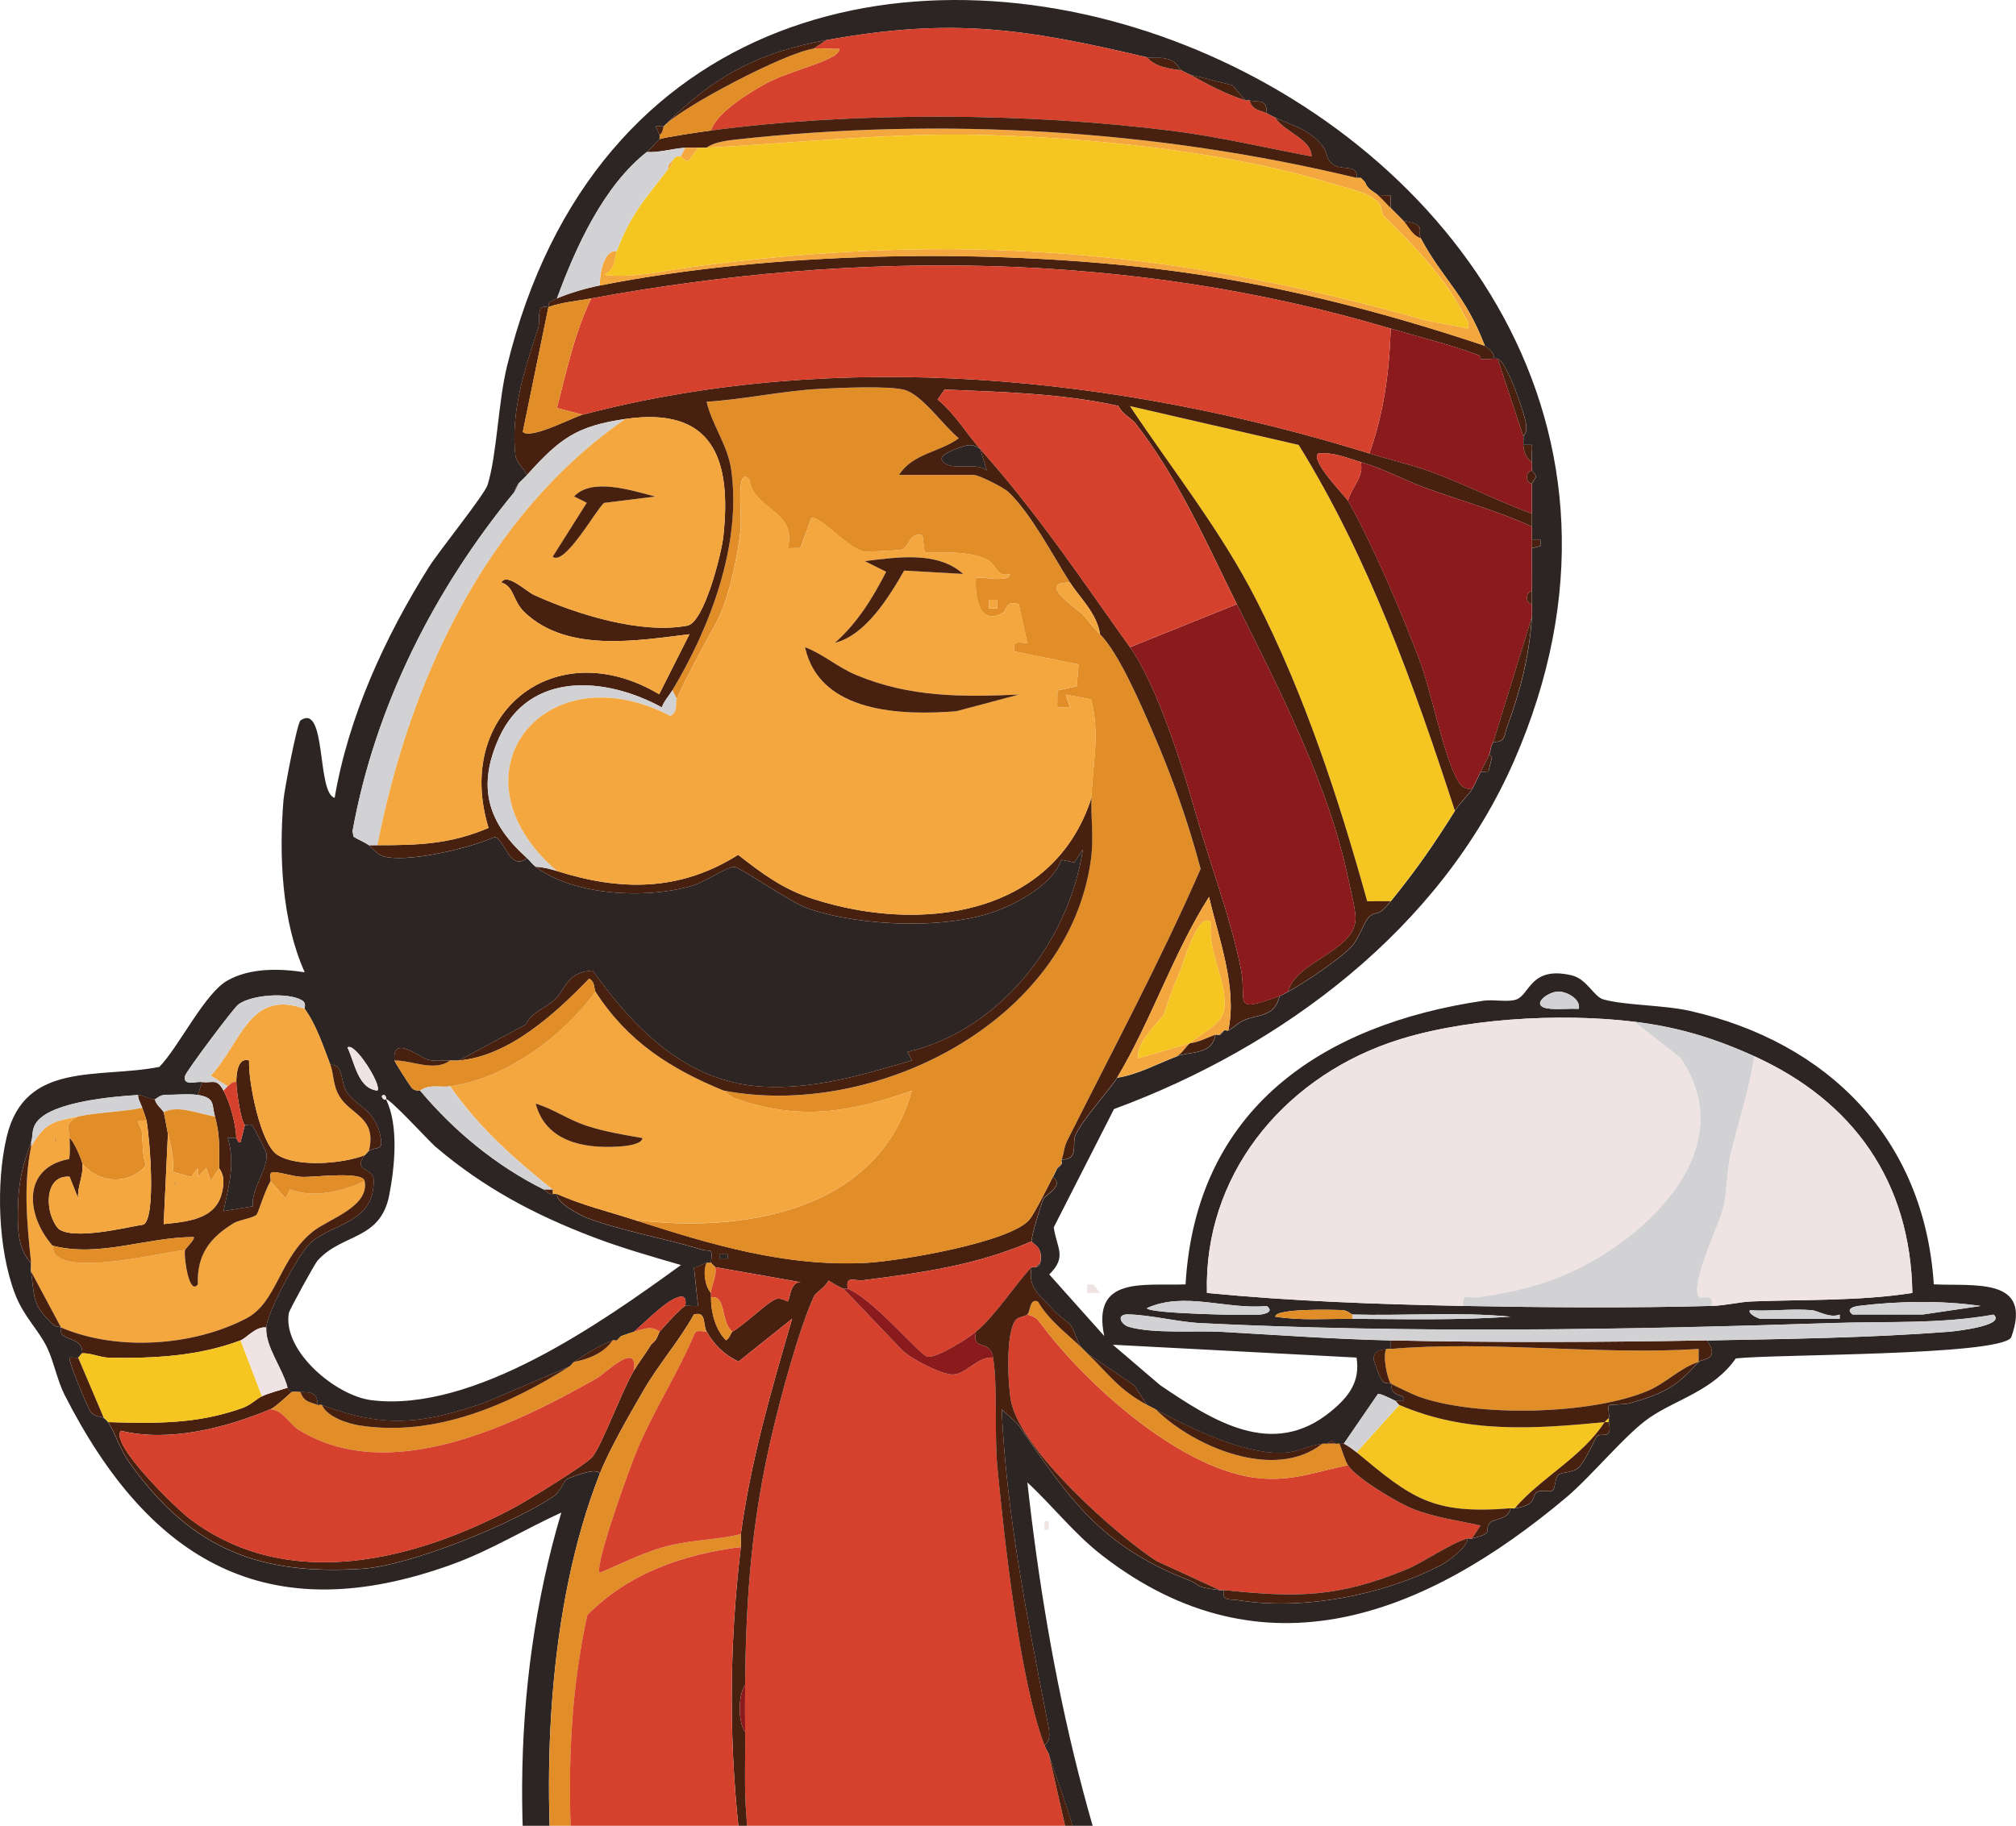<svg width="170" height="154" viewBox="0 0 170 154" fill="none" xmlns="http://www.w3.org/2000/svg">
<path d="M93.939 93.546L88.86 103.52C89.094 105.268 90.013 105.996 88.478 107.496L93.116 112.691C92.047 107.605 96.428 108.468 99.972 108.337C100.841 93.518 111.487 86.415 125.074 84.412C125.963 84.282 127.135 84.557 127.855 84.309C129.008 83.914 129.048 81.453 132.525 82.267C133.816 82.567 134.39 84.063 135.194 84.294C136.979 84.81 140.275 84.761 142.518 85.27C154.152 87.915 162.274 96.049 163.069 108.331C166.492 108.506 171.46 107.683 169.587 112.824C168.486 114.368 149.451 114.214 146.373 114.582C144.456 117.311 141.409 117.999 139.085 119.589C137.111 120.939 134.206 124.513 132.064 126.316C120.25 136.246 106.546 141.732 92.947 131.206C90.581 129.374 88.803 127.054 86.633 125.039C88.448 141.486 92.055 157.908 99.251 172.826L99.097 173.728C98.351 174.767 93.414 173.493 92.038 173.703C91.715 174.031 93.358 179.812 93.832 180.432C94.475 181.276 96.979 182.628 97.98 183.518C100.486 185.752 106.525 192.113 102.256 195.068C99.333 197.092 89.033 197.794 86.091 195.857C82.557 193.533 84.894 186.522 84.021 183.051C83.221 179.862 77.585 173.783 76.449 170.161L65.884 165.708C64.43 165.722 65.067 170.462 64.996 171.698C64.833 174.578 64.593 177.542 64.257 180.411C65.391 181.974 67.001 183.078 67.694 184.967C69.616 190.203 67.442 191.604 62.841 192.769C57.71 194.069 48.812 194.879 43.641 193.945C40.882 193.446 37.315 192.91 39.293 189.418C39.646 188.796 40.824 187.109 41.333 186.36C44.804 181.265 49.331 184.534 53.853 181.829L51.683 172.401L46.644 173.674C43.196 158.573 42.891 142.5 47.333 127.582C44.244 128.993 41.362 130.777 38.146 131.945C22.55 137.607 12.57 131.663 5.447 117.656C4.829 116.44 4.543 114.869 3.981 113.684C3.273 112.195 1.999 111.057 1.27 109.151C-0.169 105.394 -0.357 99.808 0.562 95.903C2.083 89.448 8.32 91.002 13.441 89.991C15.116 88.251 17.254 83.785 19.184 82.702C21.114 81.619 23.588 81.688 25.693 82.008C23.751 77.673 23.521 72.195 23.904 67.483C23.971 66.654 25.061 60.952 25.345 60.761C27.552 59.267 26.696 66.894 28.22 67.296C29.381 60.434 32.481 53.701 36.148 47.86C37.031 46.453 40.87 41.718 41.122 40.887C41.914 38.281 42.001 33.981 42.749 30.906C57.484 -29.626 152.164 8.081 127.682 64.16C121.492 78.337 108.087 88.341 93.941 93.546H93.939ZM69.682 3.382C63.745 4.461 60.028 6.558 55.981 10.645C55.922 10.704 55.488 10.573 55.289 10.67L55.62 11.373V11.737C55.548 11.762 54.855 12.576 54.538 12.826C50.881 15.704 48.546 20.86 46.965 25.174C45.804 25.666 46.485 25.634 46.245 25.899C46.199 25.95 45.669 25.714 45.531 26.158C45.393 26.602 45.539 27.212 45.368 27.734C44.211 31.23 43.062 34.74 43.459 38.39C43.524 38.979 44.177 39.534 44.445 40.064C44.198 40.338 43.893 40.592 43.724 40.79C43.417 41.15 43.398 41.474 43.363 41.516C36.626 49.711 31.622 59.585 29.726 70.113L29.816 70.578C30.24 70.845 30.697 71 31.104 71.295C31.449 71.545 31.781 72.035 32.192 72.185C34.07 72.874 39.725 71.539 41.696 70.599C42.561 70.746 42.966 73.552 44.445 72.382C44.695 72.607 44.902 72.906 45.165 73.108C48.346 75.546 54.538 75.878 58.451 74.688C59.504 74.368 61.306 73.104 61.935 73.125C62.404 73.14 66.669 76.135 68.158 76.64C72.625 78.163 80.191 78.487 84.543 76.636C86.343 75.87 88.866 74.397 89.497 72.523L90.593 72.748L91.314 71.657C90.092 79.475 84.355 86.877 76.53 88.726L76.894 89.446C72.734 90.662 68.494 91.951 64.079 91.642C57.814 91.2 53.416 86.699 49.983 81.871C47.772 81.97 47.738 83.434 46.752 84.334C45.938 85.079 44.856 85.355 44.328 86.425L38.675 89.452C38.441 89.471 38.19 89.456 37.954 89.452C37.325 89.437 36.676 89.538 36.056 89.379C35.492 89.231 33.013 87.201 33.268 89.452C33.282 89.587 34.481 91.446 34.703 91.741C34.945 92.063 35.406 91.964 35.431 91.995C38.276 95.386 41.807 98.316 45.888 100.348C46.059 100.434 46.245 100.788 46.608 100.712H46.969C46.867 101.476 49.018 102.551 49.478 102.725C52.374 103.825 56.081 104.461 59.107 105.39C59.951 105.649 60.101 105.115 59.951 106.524C59.832 106.535 59.709 106.511 59.589 106.524C59.335 106.551 58.888 106.932 58.514 106.907L58.861 110.153C58.539 110.245 58.032 110.068 57.787 110.157C57.952 109.137 57.378 109.271 56.716 109.622C55.782 110.117 54.314 111.579 53.46 112.336C53.124 112.426 52.737 112.588 52.378 112.7C52.197 112.757 52.084 113.039 52.017 113.064C51.911 113.104 51.758 113.022 51.656 113.064C50.292 113.628 49.768 113.979 48.41 114.879C48.281 114.965 48.185 115.157 48.049 115.243L40.834 118.325C35.534 120.138 32.405 120.485 27.137 118.51C27.03 118.47 26.88 118.552 26.775 118.51C26.779 117.45 26.207 117.435 25.332 117.42C25.119 117.416 24.739 117.37 24.612 117.42C24.459 117.353 24.292 117.216 24.25 117.056C23.806 115.357 22.36 113.598 22.448 111.972C22.515 110.723 25.203 105.702 26.178 104.835C28.062 103.158 31.664 103.154 31.505 99.442C31.466 98.518 29.711 98.802 30.743 97.445C30.852 97.403 30.966 97.163 31.104 97.082C31.821 96.661 32.414 97.18 32.029 95.622C31.526 93.575 30.108 93.32 29.292 92.191C28.661 91.318 29.022 89.738 27.859 89.818C27.266 88.266 26.667 86.427 25.695 85.098C25.633 85.012 25.894 84.627 25.447 84.368C24.275 83.691 21.239 83.893 20.099 84.726C19.696 85.02 15.724 90.34 15.607 90.735C15.398 91.644 16.473 91.2 17.044 91.274L16.682 92.363C15.92 92.239 14.788 92.359 13.951 92.351C13.495 92.347 13.124 92.725 13.076 92.727C12.633 92.736 11.996 92.34 11.633 92.363C9.519 92.496 4.568 92.917 3.171 94.553C2.598 95.224 2.818 95.824 2.619 96.358C1.974 98.091 1.577 99.522 1.523 101.604C1.479 103.262 1.387 105.247 2.619 106.526C2.644 106.762 2.588 107.02 2.619 107.252C2.939 109.599 2.715 110.024 4.461 111.724C4.68 111.938 5.065 111.901 5.142 111.972C5.188 112.012 5.077 112.443 5.24 112.584C5.823 113.091 6.957 112.954 6.944 114.151C6.848 114.155 6.704 114.46 6.583 114.515C6.435 114.58 6.084 114.456 5.862 114.515C5.706 114.704 7.418 118.787 7.642 119.088C7.997 119.561 8.596 119.473 8.746 119.597C8.897 119.721 8.995 119.784 9.108 119.961C9.956 121.276 9.857 121.94 11.163 123.724C16.2 130.603 21.836 132.91 30.576 132.325C34.606 132.056 43.117 128.581 46.575 126.288C47.312 125.8 47.498 124.976 47.788 124.784C47.907 124.707 50.378 123.663 50.57 124.32C46.12 135.641 45.579 150.455 46.965 162.452C47.051 163.188 47.228 163.897 47.327 164.631C47.598 166.673 47.784 168.76 48.049 170.807C49.279 171.366 50.261 169.831 50.572 169.715C54.318 168.32 58.234 167.048 61.388 164.267C61.866 163.819 62.524 163.716 63.071 163.404C63.25 163.303 63.165 162.828 63.19 162.813C63.257 162.775 64.428 162.769 64.633 162.813C66.349 163.181 70.679 165.956 72.734 166.82C75.43 167.954 77.698 168.644 80.496 169.351C80.849 169.904 81.463 169.986 82.022 170.173C83.691 170.735 85.466 171.28 87.164 171.547C87.82 171.65 88.632 171.063 88.43 172.254C84.938 171.852 81.718 170.91 78.334 170.079L85.391 182.033C86.46 183.55 91.593 182.679 91.982 181.084L89.511 172.256C91.951 172.422 94.319 172.803 96.722 172.256C96.614 169.496 95.041 167.073 94.012 164.637C93.782 164.096 93.945 163.192 93.678 162.794C93.335 162.281 92.341 162.622 92.078 162.391C91.859 162.197 92.418 161.072 91.314 161.364C91.328 161.124 91.309 160.878 91.314 160.638C91.407 155.439 89.916 152.616 88.43 147.927C88.407 147.855 88.187 147.517 88.068 147.201C88.684 146.85 88.459 145.859 88.348 145.291C86.642 136.549 84.867 127.813 84.468 118.874C84.796 119.24 85.681 119.919 85.898 120.235C90.225 126.52 92.863 130.407 100.247 133.291C101.379 133.733 100.511 133.848 102.854 134.126C102.973 134.141 103.096 134.113 103.215 134.126C103.002 135.102 103.7 134.86 104.345 134.967C109.802 135.872 116.589 134.57 121.501 132.027C122.042 131.747 123.737 130.537 123.766 129.77C123.879 129.74 124.013 129.797 124.128 129.77C126.16 129.294 125.032 129.092 125.669 128.419C125.961 128.11 127.227 128.182 127.373 127.229C127.492 127.218 127.617 127.245 127.734 127.229C129.727 126.943 129.094 126.162 129.622 125.851C129.984 125.638 130.641 125.906 130.919 125.725C131.174 125.558 131.09 124.679 131.422 124.404C131.754 124.128 132.527 124.265 133.045 123.855C133.634 123.39 134.547 121.253 134.686 121.133C135.05 120.819 136 121.522 135.668 119.965V119.601C135.758 119.406 135.52 118.691 135.691 118.548C135.825 118.434 136.975 118.508 137.491 118.356C140.444 117.477 141.298 117.004 143.24 114.881C143.518 114.576 145.08 114.799 143.961 113.066C150.61 112.946 157.717 112.845 164.329 112.336C164.686 112.309 169.209 111.844 168.117 110.889C163.641 111.696 159.101 111.448 154.584 111.598C136.946 112.18 118.882 112.475 101.242 111.608C99.379 111.518 96.952 110.901 95.116 110.872C94.074 110.855 94.559 111.732 95.171 111.913C97.213 112.521 100.828 112.218 103.038 112.342C107.722 112.605 112.6 112.961 117.282 113.066V113.792C117.163 113.802 117.036 113.771 116.921 113.792C116.342 113.901 115.841 113.893 115.837 114.681C116.015 115.245 116.24 115.964 116.551 116.448C116.768 116.787 117.255 116.665 117.282 116.696C117.351 116.779 117.282 117.189 117.497 117.403C117.909 117.809 118.485 117.656 118.36 118.146L117.641 118.15C117.364 118.009 116.319 117.49 116.196 117.586L113.316 121.783C113.216 121.749 113.078 121.806 112.955 121.783C112.842 121.76 112.713 121.795 112.594 121.783L112.308 121.518L111.871 121.783C111.752 121.789 111.627 121.768 111.51 121.783C110.324 121.943 109.643 122.357 108.785 122.489C105.487 122.994 100.287 120.453 97.449 118.878C97.23 118.756 96.973 118.649 96.729 118.514L95.659 116.867L91.681 114.155C91.558 114.038 91.443 113.911 91.32 113.792C90.785 113.297 90.662 112.21 90.259 111.768C89.812 111.278 89.396 111.122 88.663 110.315C87.717 109.273 86.636 108.63 86.995 106.892C87.051 106.831 87.293 106.953 87.356 106.892C87.454 106.795 87.655 106.825 87.717 106.528C88.006 105.134 87.089 104.959 86.997 104.713C86.905 104.467 87.786 101.596 87.972 101.169C88.158 100.742 89.783 100.068 88.799 99.267C88.92 99.034 89.037 98.781 89.16 98.541C89.179 98.503 89.403 98.413 89.522 98.177C89.57 98.081 89.474 97.91 89.522 97.814C91.025 97.843 90.368 96.478 90.706 95.727C91.291 94.433 93.675 91.8 94.208 90.912C95.975 90.628 97.6 89.728 99.255 89.097C100.408 88.657 102.215 89.008 102.501 87.281C102.607 87.243 102.756 87.321 102.862 87.281C103.063 87.208 103.167 86.941 103.223 86.917C103.328 86.875 103.482 86.962 103.585 86.917C103.975 86.751 104.343 86.335 104.769 86.122C105.993 85.512 107.479 85.882 107.912 84.01C108.156 83.92 108.398 83.769 108.632 83.647C109.827 83.03 113.149 80.788 114.012 79.805C114.592 79.143 115.064 77.696 115.449 77.349C116.127 76.737 116.094 77.49 117.284 76.019C119.425 73.379 120.899 71.259 122.693 68.392C123.115 67.719 123.942 66.928 124.136 66.577C124.33 66.225 124.633 65.571 124.857 65.123L125.517 65.075L125.821 63.838L125.577 63.672C125.713 63.363 125.698 62.898 125.938 62.582C126.97 62.635 126.832 62.031 127.074 61.366C128.236 58.199 128.95 55.392 129.182 52.052C129.207 51.692 129.169 51.324 129.182 50.962C129.196 50.491 129.175 50.191 129.182 49.873C129.202 48.666 129.169 47.45 129.182 46.242L129.904 46.057L129.9 45.519H129.182C129.182 45.153 129.184 44.791 129.182 44.427C129.179 44.063 129.182 43.701 129.182 43.337C129.177 42.492 129.184 41.642 129.182 40.794L129.52 40.247C129.516 39.947 129.186 39.766 129.182 39.705C129.171 39.467 129.217 39.202 129.182 38.979C129.113 38.529 129.24 37.992 129.182 37.523H128.461C128.442 37.286 128.484 37.037 128.461 36.8C128.457 36.745 128.824 36.575 128.687 35.727C128.543 34.829 127.051 30.456 126.298 30.264C126.199 30.239 126.041 30.256 125.936 30.264C126.112 29.64 125.253 29.271 125.216 29.175C123.505 24.74 121.739 23.68 119.807 20.096C119.513 19.547 120.379 18.931 118.364 18.642C118.249 18.518 118.122 18.401 118.003 18.279C117.884 18.157 117.762 18.037 117.641 17.915C117.52 17.793 117.401 17.673 117.28 17.551L117.259 16.482L116.198 16.461C115.827 16.137 115.305 15.975 115.117 15.371L114.755 15.008H114.394C114.559 13.739 113.03 14.511 112.235 13.731C111.865 13.369 111.838 12.677 111.51 12.284C110.34 10.876 109.115 10.658 107.544 9.923C107.289 9.804 107.07 9.692 106.824 9.56C106.849 8.274 106.059 8.661 105.381 8.47C105.268 8.438 105.128 8.506 105.019 8.47L103.938 7.197L100.331 6.291C100.108 6.169 99.878 6.085 99.611 5.927C99.421 5.815 99.281 5.243 98.543 4.999C97.848 4.772 97.215 4.953 96.727 4.837C86.481 2.414 80.289 1.457 69.684 3.384L69.682 3.382ZM133.137 85.092C133.298 84.257 132.132 83.668 131.483 83.636C130.51 83.588 128.793 84.949 130.79 85.094C131.564 85.15 132.362 85.058 133.137 85.094V85.092ZM137.827 86.183C131.587 85.422 123.031 85.878 117.084 87.986C108.077 91.177 101.503 99.204 101.778 109.059C108.958 109.755 116.188 110.014 123.407 110.153C130.257 110.283 137.481 110.34 144.32 110.153C145.573 110.119 146.611 109.818 147.73 109.774C152.243 109.597 156.769 109.755 161.261 109.059C161.104 99.633 156.261 92.872 147.925 89.088C144.6 87.58 141.547 86.638 137.829 86.183H137.827ZM31.825 91.991C32.236 91.553 29.866 87.801 29.302 88.365C29.912 89.585 30.16 91.81 31.825 91.991ZM32.547 92.721C33.635 94.904 33.289 98.419 32.823 100.807C32.075 104.65 28.834 104.015 26.773 106.335C26.525 106.614 24.397 110.504 24.355 110.752C23.816 113.956 28.306 117.729 31.326 118.104C39.955 119.17 50.722 111.568 57.424 106.703C54.958 105.988 52.435 105.268 50.029 104.351C45.057 102.456 40.773 100.178 36.705 96.709C36.25 96.32 32.752 92.519 32.55 92.725C32.631 92.643 32.495 92.353 32.37 92.361C31.975 92.389 32.38 92.895 32.55 92.725L32.547 92.721ZM106.817 110.155C103.487 110.498 99.899 108.899 96.72 110.333C96.731 110.817 105.502 110.979 106.285 110.878C106.811 110.811 107.402 110.603 106.817 110.153V110.155ZM167.029 110.155C163.704 109.677 160.087 109.74 156.748 110.148C156.213 110.214 155.643 110.437 156.217 110.874H162.161L167.031 110.153L167.029 110.155ZM114.031 110.878C113.983 110.878 113.623 110.514 113.158 110.5C112.45 110.476 107.521 110.342 107.538 111.059C109.664 111.402 111.882 111.227 114.031 111.24C118.466 111.267 122.952 111.368 127.375 111.059C122.952 110.641 118.468 110.996 114.031 110.878ZM152.79 110.514C151.113 110.361 149.261 110.626 147.563 110.514C147.356 110.794 148.292 111.24 148.465 111.24H155.136V110.88C154.281 111.215 153.344 110.565 152.792 110.514H152.79ZM114.392 114.509L93.84 113.426L97.835 116.84C102.282 119.85 107.3 123.1 112.228 119.052C113.703 117.841 114.724 116.56 114.39 114.509H114.392ZM55.688 181.991C57.144 182.58 61.916 182.851 62.659 181.337L63.551 164.263L53.255 170.434L55.688 181.991Z" fill="#2C2523"/>
<path d="M92.759 109.059L91.68 109.061V108.337L92.212 108.339L92.759 109.059Z" fill="#EFE3E3"/>
<path d="M88.427 128.312H88.074V129.035H88.427V128.312Z" fill="#EFE3E3"/>
<path d="M71.125 108.699L75.985 113.792C76.747 114.599 79.326 115.927 80.318 115.935C81.46 115.946 82.477 114.362 83.745 114.509C84.148 116.972 83.837 120.96 84.108 123.768C84.704 129.948 85.979 141.642 88.072 147.195C88.191 147.51 88.41 147.851 88.433 147.921L91.317 160.632C91.313 160.874 91.332 161.118 91.317 161.358C91.248 162.502 91.708 165.596 90.35 166.034C82.682 165.274 75.636 161.56 68.596 158.64C67.535 158.2 63.484 157.159 63.25 156.398C63.091 155.884 63.003 153.892 62.932 153.085C62.745 150.933 62.866 148.312 62.832 146.105C62.813 144.778 62.82 143.438 62.832 142.111C62.903 134.641 63.386 128.301 65.1 120.971C65.837 117.822 67.339 112.191 68.632 109.351C68.784 109.017 69.653 108.527 69.853 108.007C70.275 108.238 70.67 108.533 71.125 108.701V108.699Z" fill="#D5412C"/>
<path d="M86.628 110.878C87.278 111.036 87.437 111.206 87.817 111.711C91.628 116.804 99.689 124.105 106.263 124.692C109.047 124.94 111.039 124.113 113.67 123.587C114.374 124.694 117.876 126.772 119.19 127.29C121.001 128.003 122.964 128.249 124.845 128.676L124.127 129.761C124.012 129.789 123.878 129.732 123.766 129.761C122.383 130.127 120.055 131.772 118.605 132.372C112.835 134.757 109.354 134.765 103.214 134.12C103.095 134.107 102.972 134.134 102.853 134.12L97.54 131.677C94.186 129.519 86.108 122.361 85.267 118.24C84.985 116.86 84.778 112.363 85.653 111.333C85.891 111.053 86.453 111.04 86.626 110.878H86.628Z" fill="#D5412C"/>
<path d="M6.586 94.172C5.333 94.839 5.857 95.266 5.865 95.988C5.872 96.576 5.932 97.18 5.826 97.763C1.835 98.497 2.184 102.504 4.424 105.066C4.535 105.192 4.335 105.697 5.018 106.091C7.035 107.258 13.164 105.76 15.601 105.428C15.476 105.966 15.935 109.343 16.681 108.333C16.589 105.853 17.679 104.41 19.682 103.186C20.212 102.862 21.394 102.744 21.647 102.439C21.77 102.292 22.317 100.468 22.81 99.618L24.072 101.076L24.452 100.325C26.379 101.086 28.938 100.504 30.742 99.62C31.17 101.77 27.764 102.803 26.446 103.827C23.545 106.086 23.385 109.826 20.782 111.196C16.282 113.564 9.808 113.981 5.143 111.968L2.618 107.248C2.587 107.014 2.643 106.757 2.618 106.522C2.276 103.221 1.952 100.035 2.618 96.718C3.779 94.73 4.401 94.606 6.584 94.174L6.586 94.172ZM4.604 95.988V96.352C4.838 96.229 4.838 96.11 4.604 95.988Z" fill="#F3A73E"/>
<path d="M88.792 99.256C89.776 100.06 88.162 100.712 87.965 101.158C87.769 101.604 86.9 104.467 86.99 104.702C82.375 106.718 77.695 107.361 72.749 107.988C72.075 108.074 71.285 107.527 71.486 108.697C71.386 108.655 71.233 108.737 71.125 108.697C70.672 108.529 70.275 108.234 69.853 108.003C69.652 108.522 68.782 109.015 68.631 109.347C67.341 112.187 65.837 117.818 65.1 120.967C63.385 128.295 62.903 134.637 62.832 142.107C62.216 143.028 62.233 145.251 62.832 146.101C62.865 148.308 62.744 150.929 62.932 153.08C63.003 153.888 63.091 155.88 63.25 156.393C63.483 157.155 67.535 158.196 68.596 158.636C75.633 161.555 82.68 165.27 90.35 166.03C91.707 165.592 91.248 162.498 91.317 161.353C92.422 161.061 91.862 162.186 92.081 162.38C92.347 162.613 93.341 162.273 93.681 162.784C93.946 163.181 93.785 164.086 94.015 164.627C95.045 167.064 96.615 169.488 96.726 172.245C94.32 172.794 91.954 172.414 89.515 172.245C89.396 172.237 89.272 172.256 89.153 172.245L88.974 171.515L88.794 172.245C88.675 172.233 88.552 172.258 88.433 172.245C88.638 171.055 87.825 171.642 87.167 171.539C85.47 171.269 83.695 170.725 82.026 170.165C81.468 169.978 80.854 169.896 80.499 169.343C85.532 170.613 90.791 171.663 96.001 171.52L92.933 164.261C91.762 163.974 92.451 167.287 89.389 167.14C84.805 166.921 68.999 160.685 64.724 158.192C64.371 157.986 64.204 157.792 64.269 157.361C62.502 158.625 64.216 161.152 64.636 162.805C64.432 162.761 63.26 162.767 63.193 162.805C63.168 162.82 63.254 163.293 63.074 163.396C62.525 163.707 61.869 163.808 61.391 164.258C61.89 163.819 62.168 162.769 63.193 162.805C63.291 161.28 63.022 159.776 62.817 158.276C62.746 157.757 63.158 157.205 62.297 157.361C58.327 160.563 54.075 163.476 49.494 165.71C49.416 165.617 47.639 165.176 47.33 164.62C47.232 163.886 47.054 163.177 46.969 162.441C48.17 162.38 47.706 164.239 49.028 164.568C49.642 164.721 50.227 164.399 50.573 163.892C50.694 163.888 50.83 163.916 50.935 163.892C51.465 163.77 51.688 163.348 52.016 163.167C55.698 161.116 59.002 158.352 62.492 156.011C61.435 147.531 61.458 138.951 62.473 130.481C62.514 130.129 62.425 129.74 62.473 129.391C63.308 123.2 65.06 117.199 66.796 111.234L62.268 114.85C61.038 114.227 60.29 113.51 59.589 112.323C59.25 111.753 59.61 110.567 58.513 110.874C57.266 113.116 55.533 115.075 54.251 117.298C53.069 119.343 51.394 122.229 50.575 124.309C50.383 123.653 47.911 124.698 47.794 124.774C47.503 124.965 47.318 125.788 46.58 126.278C43.122 128.569 34.612 132.043 30.581 132.315C21.842 132.902 16.205 130.592 11.168 123.714C9.863 121.932 9.961 121.265 9.113 119.951C13.119 120.066 16.573 120.129 20.388 118.779C21.18 118.499 21.577 118.02 22.092 117.771C22.688 117.485 23.6 117.271 24.256 117.046C24.298 117.205 24.465 117.342 24.617 117.41C24.511 117.452 23.299 118.659 22.815 118.863C19.027 120.445 14.24 121.675 10.199 120.68C9.214 121.795 14.929 127.296 15.99 128.099C24.289 134.389 35.044 131.619 43.446 127.113C44.525 126.534 49.4 123.548 49.959 122.877C50.745 121.934 52.463 117.264 53.464 115.594C53.873 114.908 54.439 114.185 54.907 113.415C55.032 113.301 55.166 113.19 55.268 113.051C55.464 112.786 55.552 112.416 55.629 112.325C55.984 111.9 57.463 110.264 57.793 110.146C58.035 110.06 58.544 110.235 58.866 110.142L58.52 106.896C58.895 106.922 59.342 106.543 59.595 106.513C59.267 107.201 59.434 108.461 59.956 109.057C59.954 109.176 59.956 109.298 59.956 109.42C59.96 110.714 60.318 112.128 61.22 113.045C61.499 112.938 61.631 112.401 61.758 112.325C62.932 111.629 64.586 109.936 65.386 109.595C65.858 109.395 66.382 109.799 66.424 109.77C66.629 109.616 66.599 108.106 67.524 108.152L60.315 106.879L59.954 106.516C60.105 105.108 59.954 105.641 59.111 105.382C56.084 104.454 52.38 103.817 49.481 102.717C49.022 102.542 46.871 101.467 46.973 100.704C49.072 101.646 51.285 102.182 53.464 102.883C59.835 104.932 66.2 106.884 73.111 106.511C75.803 106.366 85.175 104.797 86.806 102.874C87.218 102.391 88.381 100.047 88.796 99.25L88.792 99.256ZM61.389 105.798H60.67V106.154H61.389V105.798Z" fill="#47200F"/>
<path d="M19.927 91.267C19.931 90.613 20.032 89.145 21.007 89.452C20.928 91.217 21.963 96.499 23.388 97.405C25.083 98.487 28.92 98.156 30.745 97.441C29.713 98.798 31.468 98.512 31.507 99.437C31.668 103.15 28.064 103.154 26.18 104.831C25.204 105.699 22.519 110.72 22.45 111.968C21.558 111.863 20.792 112.866 20.286 113.057C16.757 114.391 13.011 114.585 9.275 114.526C8.458 114.513 7.687 114.12 6.946 114.147C6.959 112.95 5.825 113.087 5.242 112.58C5.079 112.439 5.19 112.008 5.144 111.968C5.064 111.896 4.682 111.934 4.463 111.72C2.717 110.02 2.939 109.593 2.621 107.248L5.146 111.968C9.811 113.981 16.285 113.564 20.786 111.196C23.388 109.826 23.548 106.086 26.449 103.827C27.767 102.801 31.173 101.768 30.745 99.62C30.574 98.762 26.533 99.309 25.503 99.271C24.651 99.24 23.874 98.905 23.028 98.863C22.596 98.935 22.893 99.484 22.813 99.618C22.318 100.468 21.771 102.292 21.65 102.439C21.397 102.744 20.215 102.862 19.685 103.186C17.682 104.41 16.592 105.853 16.684 108.333C15.938 109.343 15.479 105.967 15.604 105.428C15.629 105.319 16.504 104.477 16.325 104.343C12.357 104.347 8.362 106.097 4.428 105.066C2.187 102.506 1.838 98.497 5.829 97.763C5.937 97.18 5.875 96.577 5.868 95.988C6.244 96.249 6.923 97.893 6.95 98.167C7.05 99.147 6.512 100.089 6.587 101.072L5.866 99.254C3.682 99.086 3.747 102.328 4.935 103.649C6.196 104.622 10.53 103.552 12.129 103.285C13.176 102.548 12.62 95.983 12.359 94.536C12.313 94.282 12.102 93.775 11.998 93.447C11.885 93.087 11.645 92.759 11.636 92.357C11.998 92.334 12.637 92.727 13.079 92.721C13.088 93.15 13.739 93.619 13.8 93.811C13.904 94.139 14.036 95.079 14.161 95.626L13.802 103.251C16.289 103.003 18.708 102.727 18.835 99.725C18.866 98.966 18.488 98.594 18.486 98.531C18.457 96.848 18.584 95.845 18.125 94.172C17.841 93.133 18.163 92.597 16.682 92.357L17.043 91.267C17.964 91.385 18.259 90.91 18.846 91.993C19.386 92.99 19.898 94.812 19.927 95.988C19.702 95.952 19.441 96.004 19.209 95.988C19.856 98.131 19.288 100.037 18.848 102.157L21.322 101.749C21.143 100.262 22.661 98.581 22.467 97.275C22.448 97.147 21.45 95.199 21.301 94.961C21.174 94.757 20.7 94.948 20.65 94.898C20.305 94.547 19.923 91.936 19.929 91.267H19.927Z" fill="#47200F"/>
<path d="M50.575 124.315C51.394 122.235 53.071 119.349 54.251 117.304C55.535 115.081 57.266 113.125 58.513 110.88C59.607 110.573 59.25 111.76 59.589 112.33C58.555 112.197 58.688 112.235 58.331 113.047C56.941 116.194 55.084 119.075 53.752 122.248C53.196 123.571 50.078 132.111 50.577 132.666C52.62 131.804 54.499 130.8 56.705 130.306C58.697 129.86 60.553 129.877 62.475 129.399C62.427 129.749 62.517 130.138 62.475 130.489C57.644 131.08 52.966 132.723 49.531 136.227C47.572 145.178 47.833 154.242 48.821 163.305C49.059 164.054 49.963 163.918 50.575 163.899C50.229 164.406 49.642 164.725 49.03 164.574C47.708 164.244 48.172 162.384 46.971 162.447C45.586 150.451 46.125 135.636 50.575 124.315Z" fill="#E18E29"/>
<path d="M117.276 113.783C125.562 113.057 134.843 114.324 143.238 113.783V114.871C141.674 115.375 140.477 116.661 138.98 117.302C134.204 119.347 124.449 119.551 119.602 117.794C119.272 117.674 117.359 116.785 117.276 116.686C117.011 116.377 116.545 114.309 116.914 113.781C117.029 113.76 117.157 113.791 117.276 113.781V113.783Z" fill="#E18E29"/>
<path d="M135.303 119.957C133.399 122.916 129.993 124.599 127.731 127.22C127.614 127.237 127.489 127.21 127.37 127.22C120.764 127.761 119.029 126.358 114.391 122.5L117.995 118.505C123.64 120.935 129.295 120.529 135.301 119.959L135.303 119.957Z" fill="#F5C522"/>
<path d="M135.662 119.957H135.301C135.397 119.81 135.616 119.692 135.662 119.593V119.957Z" fill="#F5C522"/>
<path d="M25.695 85.094C26.666 86.423 27.265 88.261 27.859 89.814C28.157 90.596 28.051 91.53 28.633 92.485C29.605 94.073 31.803 94.244 31.104 97.077C30.966 97.159 30.851 97.399 30.743 97.441C28.917 98.156 25.081 98.489 23.385 97.405C21.963 96.497 20.927 91.217 21.005 89.452C20.029 89.143 19.929 90.613 19.925 91.267C19.574 91.234 19.432 91.436 19.204 91.631L17.766 90.727C20.309 88.036 21.021 83.385 25.695 85.094Z" fill="#F3A73E"/>
<path d="M20.288 113.057L22.09 117.778C21.574 118.026 21.177 118.505 20.386 118.785C16.57 120.136 13.114 120.073 9.111 119.957C8.998 119.782 8.9 119.717 8.749 119.593L6.586 114.509C6.707 114.456 6.849 114.149 6.947 114.145C7.691 114.118 8.459 114.511 9.276 114.524C13.01 114.582 16.758 114.389 20.288 113.055V113.057Z" fill="#F5C522"/>
<path d="M86.989 104.704C87.081 104.951 88 105.125 87.709 106.52L87.348 106.884C87.287 106.945 87.045 106.823 86.987 106.884C85.514 108.459 83.98 110.935 82.3 112.332C81.62 112.898 78.969 114.589 78.203 114.437C77.554 114.309 73.761 109.671 71.485 108.701C71.284 107.532 72.072 108.076 72.748 107.992C77.694 107.365 82.374 106.722 86.989 104.707V104.704Z" fill="#D5412C"/>
<path d="M55.621 112.33C55.544 112.422 55.456 112.792 55.26 113.055C55.136 113.167 54.986 113.276 54.898 113.419C54.43 114.189 53.867 114.913 53.455 115.598C53.793 113.049 51.085 115.819 50.321 116.253C43.343 120.216 32.866 125.331 25.212 120.622C24.333 120.081 23.926 118.981 22.809 118.867C23.293 118.665 24.504 117.458 24.611 117.414C24.738 117.363 25.118 117.41 25.331 117.414C25.622 118.278 26.135 118.245 26.774 118.503C26.877 118.545 27.029 118.463 27.136 118.503C27.564 119.505 29.308 120.079 30.287 120.232C36.658 121.232 42.903 118.508 48.046 115.237C48.18 115.15 48.278 114.959 48.408 114.873C49.613 114.648 50.941 114.124 51.653 113.057C51.755 113.015 51.908 113.097 52.014 113.057L52.375 112.694C52.735 112.582 53.121 112.42 53.457 112.33C54.215 112.126 54.913 111.772 55.621 112.33Z" fill="#E18E29"/>
<path d="M91.317 113.783C91.438 113.903 91.555 114.027 91.678 114.147C93.51 115.905 94.297 117.18 96.726 118.505C96.97 118.638 97.227 118.747 97.447 118.869C100.667 122.067 107.521 124.955 111.507 121.774C111.624 121.759 111.75 121.78 111.869 121.774C112.101 121.762 112.359 121.751 112.589 121.774C112.708 121.787 112.836 121.751 112.95 121.774C113.161 122.277 113.41 123.177 113.671 123.589C111.04 124.115 109.047 124.942 106.264 124.694C99.689 124.107 91.628 116.806 87.817 111.713C87.439 111.206 87.278 111.036 86.629 110.88C86.915 110.615 86.811 109.46 87.527 109.793C88.487 111.436 89.999 112.498 91.317 113.785V113.783Z" fill="#E18E29"/>
<path d="M86.991 106.884C86.631 108.621 87.713 109.265 88.659 110.306C89.392 111.114 89.808 111.269 90.255 111.76C90.658 112.201 90.781 113.289 91.316 113.783C89.998 112.496 88.488 111.431 87.525 109.791C86.811 109.458 86.913 110.613 86.627 110.878C86.454 111.04 85.892 111.053 85.654 111.333C84.779 112.365 84.986 116.863 85.268 118.24C86.109 122.363 94.185 129.519 97.541 131.678L102.854 134.12C100.513 133.842 101.379 133.726 100.247 133.285C92.863 130.399 90.225 126.511 85.898 120.228C85.681 119.915 84.796 119.235 84.468 118.867C84.867 127.807 86.644 136.543 88.348 145.285C88.459 145.853 88.686 146.844 88.068 147.195C85.976 141.642 84.7 129.948 84.105 123.768C83.833 120.96 84.144 116.972 83.741 114.509C83.468 112.843 81.933 114.078 82.298 112.33C83.977 110.933 85.512 108.457 86.984 106.882L86.991 106.884Z" fill="#47200F"/>
<path d="M135.664 119.957C135.996 121.515 135.046 120.813 134.683 121.124C134.543 121.244 133.628 123.381 133.041 123.846C132.523 124.256 131.734 124.134 131.418 124.395C131.103 124.656 131.17 125.548 130.915 125.716C130.637 125.897 129.982 125.63 129.618 125.842C129.09 126.154 129.723 126.934 127.73 127.22C129.992 124.599 133.396 122.916 135.303 119.957H135.664Z" fill="#47200F"/>
<path d="M143.958 113.057C145.075 114.791 143.515 114.57 143.237 114.873C141.297 116.995 140.443 117.468 137.488 118.348C136.972 118.501 135.822 118.428 135.688 118.539C135.517 118.684 135.755 119.399 135.665 119.593C135.619 119.69 135.4 119.807 135.304 119.957C129.298 120.529 123.642 120.935 117.998 118.503C117.872 118.449 117.764 118.205 117.636 118.139L118.355 118.135C118.48 117.643 117.904 117.799 117.492 117.393C117.277 117.18 117.346 116.768 117.277 116.686C117.25 116.654 116.763 116.776 116.546 116.438C116.235 115.954 116.01 115.234 115.832 114.671C115.836 113.882 116.337 113.89 116.916 113.781C116.546 114.309 117.012 116.377 117.277 116.686C117.361 116.785 119.274 117.675 119.604 117.794C124.451 119.551 134.205 119.347 138.981 117.302C140.479 116.661 141.675 115.375 143.237 114.871V113.783C134.846 114.322 125.564 113.055 117.277 113.783V113.057C126.042 113.253 135.187 113.217 143.958 113.057Z" fill="#47200F"/>
<path d="M17.045 91.267C16.475 91.196 15.4 91.638 15.609 90.729C15.726 90.335 19.698 85.014 20.101 84.719C21.241 83.886 24.277 83.684 25.449 84.362C25.898 84.62 25.637 85.005 25.697 85.092C21.024 83.381 20.314 88.034 17.768 90.725L19.207 91.629C19.079 91.739 18.977 91.886 18.846 91.993C18.257 90.91 17.964 91.383 17.043 91.267H17.045Z" fill="#D2D2D4"/>
<path d="M114.392 122.5C119.033 126.358 120.766 127.761 127.371 127.22C127.225 128.173 125.96 128.102 125.667 128.411C125.03 129.084 126.158 129.286 124.126 129.761L124.844 128.676C122.963 128.249 121 128.003 119.189 127.29C117.878 126.772 114.373 124.694 113.67 123.587C113.407 123.175 113.16 122.275 112.949 121.772C113.072 121.795 113.21 121.739 113.31 121.772C113.549 121.85 114.156 122.302 114.392 122.498V122.5Z" fill="#47200F"/>
<path d="M123.766 129.763C123.739 130.533 122.043 131.741 121.5 132.02C116.589 134.563 109.801 135.866 104.345 134.961C103.701 134.854 103.002 135.096 103.215 134.12C109.355 134.765 112.836 134.757 118.606 132.372C120.055 131.772 122.382 130.127 123.766 129.761V129.763Z" fill="#47200F"/>
<path d="M22.453 111.968C22.365 113.594 23.812 115.352 24.255 117.052C23.599 117.277 22.686 117.492 22.091 117.778L20.289 113.057C20.794 112.866 21.561 111.863 22.453 111.968Z" fill="#EFE3E3"/>
<path d="M11.634 92.357C11.643 92.759 11.881 93.087 11.996 93.447C10.177 93.804 8.42 93.812 6.587 94.172C4.405 94.601 3.782 94.728 2.621 96.715V96.352C2.819 95.817 2.6 95.218 3.172 94.547C4.572 92.908 9.521 92.49 11.634 92.357Z" fill="#D2D2D4"/>
<path d="M48.051 115.237C42.906 118.51 36.663 121.232 30.292 120.232C29.312 120.079 27.569 119.507 27.141 118.503C32.41 120.478 35.538 120.131 40.838 118.318L48.053 115.237H48.051Z" fill="#47200F"/>
<path d="M111.506 121.772C107.52 124.95 100.663 122.062 97.445 118.867C100.285 120.443 105.483 122.984 108.781 122.479C109.639 122.348 110.32 121.932 111.506 121.772Z" fill="#47200F"/>
<path d="M117.634 118.142C117.759 118.205 117.867 118.451 117.995 118.505L114.39 122.5C114.154 122.304 113.547 121.852 113.309 121.774L116.188 117.578C116.312 117.483 117.358 118.003 117.634 118.142Z" fill="#D2D2D4"/>
<path d="M91.318 160.632L88.434 147.921C89.921 152.609 91.412 155.432 91.318 160.632Z" fill="#47200F"/>
<path d="M16.683 92.357C18.163 92.597 17.84 93.133 18.126 94.172C16.764 93.979 15.041 93.169 13.799 93.808C13.738 93.619 13.086 93.148 13.078 92.719C13.126 92.719 13.496 92.338 13.953 92.342C14.791 92.351 15.922 92.231 16.685 92.355L16.683 92.357Z" fill="#D2D2D4"/>
<path d="M27.859 89.814C29.023 89.734 28.661 91.314 29.292 92.187C30.108 93.318 31.526 93.573 32.03 95.617C32.414 97.176 31.821 96.654 31.105 97.077C31.804 94.244 29.605 94.073 28.634 92.485C28.052 91.53 28.158 90.596 27.859 89.814Z" fill="#47200F"/>
<path d="M2.622 96.715C1.955 100.035 2.279 103.221 2.622 106.52C1.389 105.241 1.481 103.255 1.525 101.598C1.58 99.513 1.976 98.085 2.622 96.351V96.715Z" fill="#47200F"/>
<path d="M53.457 112.33C54.309 111.572 55.779 110.11 56.713 109.616C57.375 109.265 57.951 109.13 57.784 110.15C57.454 110.268 55.976 111.905 55.621 112.33C54.913 111.772 54.217 112.126 53.457 112.33Z" fill="#D5412C"/>
<path d="M6.586 114.509L8.75 119.593C8.599 119.469 8 119.557 7.645 119.084C7.419 118.783 5.709 114.7 5.866 114.511C6.087 114.45 6.438 114.574 6.586 114.511V114.509Z" fill="#47200F"/>
<path d="M91.676 114.147L95.654 116.858L96.723 118.505C94.295 117.18 93.507 115.908 91.676 114.147Z" fill="#47200F"/>
<path d="M137.825 86.183L141.678 89.202C147.233 97.231 138.067 105.243 131.069 107.887C128.979 108.676 126.861 109.095 124.66 109.437C123.99 109.543 123.2 108.981 123.403 110.153C116.184 110.016 108.954 109.757 101.774 109.059C101.498 99.204 108.072 91.177 117.079 87.986C123.029 85.878 131.585 85.422 137.823 86.183H137.825Z" fill="#EFE3E3"/>
<path d="M147.923 89.088C156.258 92.872 161.103 99.633 161.259 109.059C156.767 109.755 152.242 109.597 147.729 109.774C146.609 109.818 145.571 110.117 144.318 110.152C144.615 109.014 143.439 109.587 143.278 109.404C142.447 108.449 145.008 103.163 145.315 101.896C145.622 100.63 145.599 98.853 145.926 97.428C146.576 94.616 147.522 91.947 147.923 89.088Z" fill="#EFE3E3"/>
<path d="M147.921 89.088C147.522 91.947 146.576 94.616 145.924 97.428C145.594 98.853 145.632 100.584 145.312 101.896C144.993 103.209 142.445 108.447 143.276 109.404C143.437 109.589 144.613 109.014 144.316 110.152C137.477 110.34 130.253 110.283 123.403 110.152C123.201 108.981 123.99 109.542 124.661 109.437C126.862 109.092 128.979 108.676 131.07 107.887C138.068 105.243 147.234 97.233 141.679 89.202L137.826 86.183C141.543 86.638 144.596 87.58 147.921 89.088Z" fill="#D2D2D4"/>
<path d="M117.275 113.057C112.593 112.954 107.712 112.597 103.03 112.334C100.82 112.21 97.206 112.515 95.163 111.905C94.551 111.722 94.067 110.847 95.109 110.864C96.947 110.893 99.373 111.509 101.234 111.6C118.874 112.466 136.938 112.172 154.577 111.589C159.096 111.44 163.634 111.686 168.109 110.88C169.201 111.835 164.68 112.3 164.321 112.328C157.709 112.837 150.603 112.938 143.953 113.057C135.182 113.217 126.037 113.253 117.273 113.057H117.275Z" fill="#D2D2D4"/>
<path d="M167.029 110.155L162.158 110.874H156.215C155.643 110.436 156.213 110.216 156.745 110.15C160.085 109.74 163.702 109.679 167.026 110.157L167.029 110.155Z" fill="#D2D2D4"/>
<path d="M106.816 110.155C107.401 110.605 106.81 110.813 106.283 110.88C105.5 110.981 96.729 110.817 96.719 110.336C99.897 108.899 103.483 110.5 106.816 110.157V110.155Z" fill="#D2D2D4"/>
<path d="M114.031 110.878C118.469 110.996 122.951 110.641 127.376 111.059C122.953 111.37 118.469 111.269 114.031 111.24V110.876V110.878Z" fill="#D2D2D4"/>
<path d="M152.79 110.514C153.341 110.565 154.279 111.215 155.131 110.88V111.24H148.463C148.292 111.24 147.354 110.794 147.561 110.514C149.259 110.626 151.111 110.361 152.788 110.514H152.79Z" fill="#D2D2D4"/>
<path d="M114.028 110.878V111.242C111.879 111.229 109.659 111.402 107.535 111.061C107.518 110.344 112.447 110.479 113.155 110.502C113.621 110.516 113.98 110.878 114.028 110.88V110.878Z" fill="#E18E29"/>
<path d="M133.137 85.091C132.363 85.058 131.565 85.15 130.79 85.091C128.796 84.946 130.51 83.585 131.484 83.634C132.133 83.665 133.298 84.254 133.137 85.089V85.091Z" fill="#D2D2D4"/>
<path d="M60.308 106.884C60.48 107.62 59.96 108.444 59.947 109.063C59.427 108.47 59.258 107.21 59.586 106.52C59.705 106.507 59.828 106.53 59.947 106.52L60.308 106.884Z" fill="#E18E29"/>
<path d="M26.779 118.503C26.14 118.247 25.626 118.278 25.336 117.414C26.209 117.426 26.781 117.443 26.779 118.503Z" fill="#47200F"/>
<path d="M51.655 113.057C50.943 114.124 49.615 114.648 48.41 114.873C49.768 113.972 50.292 113.621 51.655 113.057Z" fill="#47200F"/>
<path d="M112.588 121.772C112.358 121.749 112.099 121.76 111.867 121.772L112.304 121.507L112.59 121.772H112.588Z" fill="#47200F"/>
<path d="M87.352 106.884L87.713 106.52C87.652 106.816 87.452 106.785 87.352 106.884Z" fill="#47200F"/>
<path d="M32.546 92.721C32.377 92.891 31.972 92.384 32.367 92.357C32.492 92.349 32.628 92.639 32.546 92.721Z" fill="#EFE3E3"/>
<path d="M52.016 113.057C52.083 113.032 52.193 112.75 52.377 112.693L52.016 113.057Z" fill="#47200F"/>
<path d="M82.302 112.33C81.936 114.078 83.471 112.843 83.745 114.509C82.477 114.361 81.46 115.945 80.318 115.935C79.326 115.926 76.749 114.599 75.985 113.791L71.125 108.699C71.234 108.739 71.386 108.657 71.486 108.699C73.763 109.669 77.555 114.307 78.204 114.435C78.973 114.587 81.621 112.895 82.302 112.33Z" fill="#8A1A1C"/>
<path d="M62.835 146.105C62.235 145.255 62.219 143.032 62.835 142.111C62.822 143.438 62.816 144.778 62.835 146.105Z" fill="#8A1A1C"/>
<path d="M11.995 93.447C12.1 93.775 12.31 94.282 12.356 94.536C11.112 94.416 11.903 94.81 11.964 95.472C12.049 96.433 11.997 97.378 12.296 98.316C10.872 99.942 8.386 99.864 6.948 98.167C6.92 97.893 6.244 96.248 5.866 95.987C5.857 95.264 5.333 94.839 6.586 94.172C8.42 93.81 10.174 93.802 11.995 93.447Z" fill="#E18E29"/>
<path d="M4.422 105.068C8.358 106.099 12.351 104.351 16.319 104.345C16.499 104.479 15.624 105.323 15.599 105.43C13.162 105.76 7.032 107.26 5.015 106.093C4.332 105.697 4.533 105.195 4.422 105.068Z" fill="#E18E29"/>
<path d="M30.747 99.62C28.943 100.504 26.387 101.086 24.457 100.325L24.077 101.076L22.816 99.618C22.895 99.484 22.598 98.935 23.031 98.863C23.876 98.903 24.653 99.24 25.505 99.271C26.535 99.309 30.578 98.762 30.747 99.62Z" fill="#E18E29"/>
<path d="M4.605 95.987C4.839 96.11 4.839 96.229 4.605 96.351V95.987Z" fill="#E18E29"/>
<path d="M62.47 130.489C61.455 138.958 61.432 147.538 62.489 156.019C58.999 158.36 55.696 161.124 52.014 163.175H50.932V163.901C50.83 163.924 50.692 163.897 50.571 163.901C49.959 163.92 49.053 164.056 48.817 163.308C47.827 154.242 47.566 145.178 49.527 136.229C52.962 132.725 57.64 131.082 62.47 130.491V130.489Z" fill="#D5412C"/>
<path d="M22.814 118.867C23.931 118.981 24.338 120.081 25.217 120.622C32.871 125.331 43.348 120.216 50.325 116.253C51.09 115.817 53.798 113.049 53.46 115.598C52.46 117.269 50.741 121.938 49.956 122.881C49.396 123.552 44.522 126.539 43.442 127.117C35.041 131.623 24.286 134.393 15.987 128.104C14.928 127.3 9.21 121.8 10.196 120.685C14.237 121.68 19.025 120.449 22.811 118.867H22.814Z" fill="#D5412C"/>
<path d="M62.471 129.399C60.55 129.877 58.693 129.86 56.701 130.306C54.498 130.8 52.618 131.804 50.574 132.666C50.074 132.111 53.19 123.571 53.748 122.248C55.08 119.078 56.937 116.194 58.328 113.047C58.687 112.237 58.553 112.197 59.585 112.33C60.288 113.516 61.036 114.233 62.264 114.856L66.792 111.24C65.056 117.208 63.304 123.207 62.469 129.397L62.471 129.399Z" fill="#D5412C"/>
<path d="M60.309 106.884L67.518 108.156C66.593 108.112 66.622 109.622 66.418 109.774C66.376 109.805 65.852 109.399 65.38 109.599C64.578 109.938 62.926 111.633 61.752 112.33C60.742 111.509 61.276 109.225 59.95 109.425C59.95 109.305 59.948 109.183 59.95 109.061C59.963 108.442 60.483 107.618 60.311 106.882L60.309 106.884Z" fill="#D5412C"/>
<path d="M59.949 109.425C61.275 109.225 60.741 111.509 61.752 112.33C61.624 112.405 61.492 112.944 61.213 113.049C60.308 112.132 59.953 110.718 59.949 109.425Z" fill="#E18E29"/>
<path d="M54.902 113.419C54.988 113.276 55.14 113.167 55.264 113.055C55.161 113.192 55.03 113.306 54.902 113.419Z" fill="#D5412C"/>
<path d="M12.356 94.536C12.617 95.983 13.171 102.548 12.126 103.285C10.527 103.552 6.193 104.62 4.932 103.648C3.746 102.33 3.681 99.086 5.863 99.254L6.584 101.072C6.509 100.089 7.047 99.147 6.947 98.167C8.386 99.864 10.871 99.942 12.296 98.316C11.997 97.378 12.049 96.433 11.963 95.472C11.905 94.808 11.114 94.416 12.356 94.536Z" fill="#F3A73E"/>
<path d="M18.126 94.172C18.585 95.844 18.458 96.846 18.487 98.531L17.762 99.616L17.403 98.531L16.689 99.256L16.683 98.529L16.123 99.277L14.567 98.848C14.688 97.55 14.409 96.705 14.162 95.624C14.037 95.077 13.907 94.136 13.801 93.808C15.041 93.169 16.764 93.977 18.128 94.172H18.126Z" fill="#E18E29"/>
<path d="M14.16 95.626C14.406 96.705 14.686 97.55 14.565 98.85L16.121 99.279L16.681 98.531L16.687 99.258L17.401 98.533L17.76 99.618L18.485 98.533C18.485 98.596 18.865 98.968 18.834 99.728C18.706 102.729 16.286 103.005 13.801 103.253L14.16 95.628V95.626ZM14.701 99.62V99.984C14.935 99.862 14.935 99.742 14.701 99.62Z" fill="#F3A73E"/>
<path d="M20.65 94.898C20.7 94.948 21.174 94.757 21.302 94.961C21.45 95.199 22.448 97.147 22.467 97.275C22.663 98.581 21.143 100.262 21.322 101.749L18.848 102.157C19.288 100.037 19.856 98.131 19.209 95.988C19.441 96.002 19.702 95.95 19.927 95.988C19.982 95.996 20.013 96.421 20.282 96.352L20.65 94.898Z" fill="#2C2523"/>
<path d="M19.928 91.267C19.923 91.936 20.303 94.547 20.648 94.898L20.28 96.352C20.013 96.419 19.982 95.996 19.925 95.988C19.896 94.812 19.385 92.99 18.844 91.993C18.975 91.886 19.076 91.739 19.205 91.629C19.435 91.434 19.577 91.232 19.925 91.265L19.928 91.267Z" fill="#D5412C"/>
<path d="M14.699 99.62C14.933 99.742 14.933 99.862 14.699 99.984V99.62Z" fill="#E18E29"/>
<path d="M56.7 58.219C59.887 52.921 62.552 45.891 61.654 39.612C61.355 37.521 60.046 35.868 59.582 33.891C62.719 33.701 66.021 32.963 69.143 32.803C70.793 32.719 74.867 32.53 76.262 32.887C77.718 33.262 79.626 35.994 80.85 36.974C79.198 38.175 76.964 38.243 75.809 40.062H82.118C82.5 40.062 84.586 41.091 85.021 41.497C86.9 43.253 88.817 46.932 90.231 49.141C87.332 49.086 90.818 51.331 91.313 51.848C91.837 52.395 92.052 52.797 92.754 53.499C94.328 55.073 96.17 59.374 97.144 61.608C98.777 65.357 100.199 69.343 101.237 73.297C97.822 81.122 93.781 88.648 89.962 96.276C89.703 96.791 89.692 97.439 89.508 97.807C89.46 97.904 89.556 98.074 89.508 98.171L89.147 98.535C89.026 98.775 88.909 99.027 88.786 99.261C88.37 100.056 87.207 102.399 86.796 102.885C85.165 104.805 75.792 106.377 73.1 106.522C66.19 106.894 59.827 104.942 53.453 102.893C62.602 104.05 74.082 102.199 76.886 91.999C71.615 93.861 67.385 94.553 61.982 92.649C61.504 92.481 61.22 92.077 61.023 91.997C73.723 94.433 90.095 86.261 91.985 72.523C92.246 70.626 91.971 69.046 92.031 67.302C92.129 64.492 92.787 61.873 91.996 58.983L89.87 58.588L90.229 59.671H89.149L89.166 58.243L90.795 57.883L90.951 56.042L85.545 54.951C85.338 53.937 85.912 54.242 86.624 54.225L85.902 50.954C84.732 50.615 84.937 51.467 84.565 51.684C82.569 52.845 82.18 50.325 82.295 48.779C82.552 48.516 85.016 49.265 85.179 48.419C83.981 48.718 84.07 47.654 83.294 47.237C81.848 46.459 79.566 46.614 77.966 46.6L77.784 45.153C76.653 44.909 76.786 45.988 76.066 46.358C75.922 46.431 73.017 46.562 72.846 46.524C71.444 46.221 69.22 43.525 68.424 43.697L67.489 46.223L66.432 46.242C67.236 43.011 63.554 43.081 63.181 40.43C62.663 39.907 62.529 40.466 62.464 40.967C62.308 42.203 62.579 43.615 62.42 44.923C62.124 47.376 61.38 50.777 60.315 52.683C59.25 54.589 57.889 57.119 57.056 58.949L56.694 58.224L56.7 58.219ZM84.1 50.594H83.383V51.316H84.1V50.594Z" fill="#E18E29"/>
<path d="M122.681 68.388C120.887 71.255 119.414 73.373 117.272 76.015L115.286 76.021C112.874 67.338 110.021 58.617 105.922 50.586C102.933 44.734 98.921 39.724 95.277 34.255L109.509 37.53C115.417 47.086 119.214 57.727 122.681 68.388Z" fill="#F5C522"/>
<path d="M61.029 91.993C61.226 92.073 61.508 92.477 61.988 92.645C67.391 94.549 71.621 93.857 76.892 91.995C74.088 102.193 62.608 104.044 53.459 102.889C51.283 102.189 49.067 101.652 46.968 100.71H46.607V100.346C43.253 97.656 40.451 95.178 37.953 91.629C42.715 90.929 47.403 87.479 50.212 83.64C52.914 87.847 56.541 90.153 61.027 91.993H61.029ZM54.178 95.992C52.638 95.727 51.072 95.472 49.579 94.993C47.843 94.435 46.793 93.581 45.168 93.085C46.029 96.324 49.274 96.898 52.194 96.709C52.613 96.682 54.127 96.57 54.178 95.992Z" fill="#F3A73E"/>
<path d="M125.207 29.166C125.244 29.263 126.103 29.631 125.927 30.256C124.037 30.397 125.353 30.197 124.578 29.915C122.097 29.006 119.769 28.457 117.275 27.715C95.371 21.192 72.271 21.051 49.853 25.172C48.644 25.395 47.42 25.483 46.248 25.897L44.087 36.427C44.757 37.092 48.322 35.188 49.135 34.976C70.738 29.315 94.383 31.711 115.475 38.245C117.129 38.756 118.929 39.164 120.623 39.778C123.503 40.822 126.299 42.267 129.175 43.329C129.175 43.693 129.173 44.055 129.175 44.419C126.24 43.066 123.108 42.216 120.09 41.11C118.474 40.517 116.651 39.517 114.752 38.971C113.577 38.632 112.422 38.114 111.148 38.247C110.469 38.865 113.479 41.903 113.671 42.239C115.692 45.777 118.223 51.736 119.679 55.617C120.708 58.358 121.642 63.322 122.782 65.565C123.114 66.219 123.338 66.539 124.127 66.57C123.933 66.922 123.106 67.713 122.684 68.386C119.217 57.725 115.421 47.084 109.513 37.528L95.281 34.252C98.923 39.721 102.937 44.732 105.925 50.584C110.024 58.613 112.875 67.336 115.289 76.019L117.275 76.013C116.085 77.481 116.118 76.73 115.44 77.342C115.055 77.689 114.583 79.136 114.003 79.799C113.138 80.784 109.818 83.024 108.623 83.64C109.256 81.038 114.366 80.233 114.306 77.393C114.289 76.615 113.909 75.171 113.733 74.315C112.09 66.246 107.819 58.057 104.296 50.954C101.782 45.887 99.38 40.369 95.78 35.746C95.4 35.256 94.621 34.921 94.308 34.233C89.498 33.178 84.561 33.064 79.656 32.856L79.061 33.697C80.504 34.856 81.498 36.57 82.663 37.879C82.266 37.607 81.997 37.494 81.498 37.578C81.257 37.618 79.175 38.255 79.422 38.781C79.929 39.869 82.373 38.886 83.208 39.686L82.663 37.879C87.568 43.384 91.183 48.853 95.283 54.585C97.613 57.843 99.773 64.858 100.871 68.747C102.08 73.022 103.753 77.332 104.628 81.667C105.207 84.528 103.739 85.552 107.901 84C107.47 85.872 105.984 85.502 104.758 86.112C104.332 86.324 103.964 86.739 103.574 86.907C104.357 83.352 102.767 79.153 101.953 75.651C98.948 80.376 97.05 86.156 94.199 90.901C93.666 91.789 91.281 94.423 90.697 95.716C90.356 96.467 91.016 97.832 89.513 97.803C89.697 97.435 89.707 96.787 89.966 96.272C93.785 88.646 97.824 81.118 101.241 73.293C100.203 69.338 98.781 65.352 97.148 61.604C96.177 59.372 94.333 55.068 92.758 53.495C92.516 51.749 91.048 50.411 90.233 49.137C88.822 46.926 86.904 43.247 85.023 41.492C84.588 41.087 82.502 40.058 82.12 40.058H75.811C76.966 38.238 79.2 38.171 80.852 36.97C79.631 35.99 77.72 33.255 76.264 32.883C74.869 32.525 70.795 32.715 69.145 32.799C66.025 32.959 62.721 33.697 59.585 33.886C60.048 35.866 61.355 37.519 61.656 39.608C62.554 45.887 59.889 52.917 56.703 58.215C56.416 58.688 56.007 59.105 55.805 59.665C51.079 57.073 44.663 56.577 42.093 62.203C40.161 66.436 41.188 69.46 44.442 72.378C42.963 73.548 42.558 70.742 41.694 70.594C39.72 71.534 34.065 72.868 32.19 72.18C31.778 72.029 31.448 71.541 31.102 71.29C31.342 71.29 31.582 71.29 31.822 71.29C35.276 71.29 37.947 71.215 41.197 69.833C38.239 60.184 46.758 53.301 55.585 58.558L58.139 53.497C53.741 54.025 47.875 55.075 44.264 51.675C43.193 50.668 43.404 49.492 42.281 49.132C42.719 48.264 44.392 49.894 45.027 50.182C48.604 51.808 54.034 53.512 57.964 52.771C59.371 52.506 60.825 46.76 60.99 45.287C61.736 38.611 60.036 34.278 52.735 35.338C48.602 35.939 47.209 36.989 44.442 40.058C44.175 39.528 43.521 38.973 43.456 38.384C43.062 34.734 44.208 31.223 45.365 27.727C45.538 27.206 45.396 26.575 45.528 26.152C45.659 25.729 46.196 25.946 46.242 25.893C46.482 25.628 45.803 25.66 46.963 25.167C48.03 24.713 49.446 24.299 50.567 24.078C65.077 21.223 82.901 20.922 97.567 22.677C106.975 23.802 116.248 26.166 125.2 29.162L125.207 29.166Z" fill="#47200F"/>
<path d="M104.296 50.956C107.822 58.06 112.09 66.246 113.734 74.317C113.909 75.174 114.289 76.617 114.306 77.395C114.366 80.235 109.256 81.04 108.623 83.642C108.39 83.762 108.147 83.914 107.903 84.006C103.741 85.558 105.209 84.534 104.631 81.673C103.756 77.338 102.083 73.028 100.874 68.754C99.773 64.864 97.614 57.849 95.285 54.591L104.298 50.96L104.296 50.956Z" fill="#8A1A1C"/>
<path d="M96.723 4.835C97.404 5.632 98.613 5.813 99.607 5.925C99.875 6.082 100.106 6.167 100.328 6.289C101.919 7.162 103.262 7.904 105.014 8.468C105.123 8.504 105.262 8.436 105.375 8.468C105.618 9.355 106.294 9.28 106.818 9.557C107.065 9.69 107.284 9.801 107.539 9.921C108.28 11.162 110.563 11.68 110.598 13.194C106.749 12.475 102.903 11.562 99.014 11.061C86.793 9.494 72.16 9.391 59.945 11.011C60.444 9.49 63.115 7.858 64.515 7.08C66.237 6.12 69.18 5.456 70.404 4.658C70.575 4.547 70.874 4.191 70.761 4.114C70.063 4.168 69.272 4.021 68.597 4.109L69.679 3.384C80.282 1.455 86.476 2.414 96.721 4.837L96.723 4.835Z" fill="#D5412C"/>
<path d="M114.75 38.973C116.65 39.52 118.473 40.519 120.088 41.112C123.103 42.218 126.236 43.066 129.172 44.421C129.174 44.785 129.172 45.146 129.172 45.51C129.172 45.752 129.174 45.994 129.172 46.236C129.159 47.443 129.193 48.661 129.172 49.867C128.629 49.917 128.629 50.906 129.172 50.956C129.159 51.318 129.197 51.686 129.172 52.046L125.927 62.578C125.686 62.894 125.701 63.358 125.565 63.668C125.411 64.021 125.052 64.709 124.845 65.121C124.621 65.569 124.327 66.204 124.124 66.575C123.335 66.541 123.111 66.223 122.779 65.569C121.641 63.327 120.706 58.363 119.676 55.622C118.221 51.741 115.689 45.782 113.668 42.244C113.958 41.057 115.021 40.336 114.75 38.975V38.973Z" fill="#8A1A1C"/>
<path d="M117.275 27.715C119.768 28.457 122.097 29.006 124.578 29.915C125.353 30.199 124.037 30.397 125.927 30.256C126.031 30.247 126.19 30.23 126.288 30.256L128.452 36.793C128.475 37.031 128.433 37.281 128.452 37.519C128.498 38.095 128.663 38.636 129.172 38.973C129.208 39.196 129.162 39.463 129.172 39.698C128.629 39.749 128.629 40.737 129.172 40.788C129.174 41.633 129.168 42.483 129.172 43.331C126.297 42.269 123.5 40.824 120.62 39.78C118.927 39.166 117.125 38.76 115.473 38.247C116.69 34.871 117.16 31.303 117.275 27.715Z" fill="#8A1A1C"/>
<path d="M52.738 35.34C40.941 43.495 34.53 57.466 31.825 71.293C31.585 71.293 31.345 71.293 31.105 71.293C30.698 70.998 30.24 70.84 29.816 70.575L29.727 70.111C31.625 59.583 36.627 49.711 43.364 41.514L43.725 40.788C43.894 40.588 44.201 40.334 44.445 40.062C47.212 36.993 48.603 35.941 52.738 35.342V35.34Z" fill="#D2D2D4"/>
<path d="M61.029 91.993C56.544 90.153 52.914 87.847 50.214 83.64C50.076 83.428 50.199 82.782 49.673 82.557C46.837 85.495 42.911 89.109 38.676 89.45L44.329 86.423C44.859 85.352 45.941 85.077 46.754 84.332C47.739 83.432 47.773 81.968 49.984 81.869C53.417 86.697 57.816 91.2 64.081 91.64C68.495 91.951 72.735 90.662 76.895 89.444L76.531 88.724C84.356 86.875 90.093 79.473 91.315 71.654L90.594 72.746L89.498 72.521C88.867 74.395 86.344 75.868 84.544 76.633C80.192 78.484 72.626 78.158 68.159 76.638C66.672 76.131 62.408 73.137 61.936 73.123C61.305 73.102 59.505 74.366 58.453 74.686C54.539 75.876 48.347 75.544 45.166 73.106C45.782 73.137 46.384 73.285 46.969 73.47C52.363 75.176 57.358 75.192 62.243 72.1C64.289 73.703 66.052 75.014 68.6 75.834C77.519 78.701 88.792 77.363 92.037 67.296C91.977 69.04 92.252 70.62 91.991 72.517C90.101 86.255 73.729 94.425 61.029 91.991V91.993Z" fill="#47200F"/>
<path d="M114.39 15.003H114.752L115.113 15.367C115.301 15.971 115.823 16.133 116.195 16.457C116.445 16.676 116.969 17.239 117.276 17.546C117.398 17.666 117.517 17.788 117.638 17.91L117.999 18.274C118.118 18.396 118.243 18.514 118.36 18.638C118.803 19.113 119.066 19.825 119.803 20.092C121.733 23.676 123.502 24.736 125.212 29.17C116.259 26.175 106.987 23.811 97.579 22.685C82.913 20.931 65.089 21.232 50.579 24.086C50.562 23.148 50.886 21.044 52.022 21.181C51.765 21.863 51.98 22.62 50.942 23.18C53.294 23.489 55.854 22.858 58.235 22.534C80.501 19.505 99.056 21.042 120.066 26.972C121.044 27.248 122.692 27.414 123.769 27.715C123.986 27.132 123.621 26.932 123.496 26.667C121.921 23.365 118.809 20.296 116.667 18.188C116.449 17.973 116.568 17.376 116.193 17.021C115.244 16.127 113.421 15.845 112.296 15.487C103.836 12.793 90.94 11.45 81.422 11.358C74.058 11.286 66.855 12.079 59.594 12.462C60.152 12.01 61.273 11.859 61.983 11.781C79.35 9.852 97.439 10.914 114.399 15.005L114.39 15.003Z" fill="#F3A73E"/>
<path d="M59.948 11.009C72.163 9.391 86.796 9.492 99.017 11.059C102.905 11.558 106.752 12.473 110.601 13.192C110.565 11.678 108.283 11.16 107.541 9.919C109.112 10.655 110.338 10.872 111.507 12.279C111.835 12.673 111.864 13.365 112.232 13.726C113.025 14.507 114.556 13.735 114.391 15.003C97.434 10.912 79.344 9.85 61.976 11.779C61.266 11.857 60.146 12.008 59.587 12.46C59.346 12.473 59.104 12.452 58.866 12.46C58.507 12.473 58.144 12.439 57.784 12.46C56.675 12.527 55.652 12.883 54.539 12.824C54.856 12.576 55.548 11.76 55.621 11.735C56.103 11.56 59.161 11.112 59.948 11.009Z" fill="#47200F"/>
<path d="M57.782 12.462L57.421 13.188C56.809 13.196 56.976 13.285 56.701 13.552C56.465 13.781 56.314 13.903 56.339 14.278C54.36 16.829 53.176 18.1 52.012 21.177C50.878 21.04 50.555 23.144 50.569 24.082C49.446 24.303 48.032 24.717 46.965 25.172C48.546 20.857 50.878 15.702 54.537 12.824C55.65 12.885 56.674 12.53 57.782 12.46V12.462Z" fill="#D2D2D4"/>
<path d="M44.443 72.382C41.19 69.465 40.162 66.438 42.094 62.208C44.663 56.579 51.08 57.077 55.806 59.669C56.009 59.109 56.418 58.693 56.704 58.219L57.065 58.945C56.919 59.265 57.218 60.058 56.527 60.39C45.889 54.829 37.539 65.359 46.97 73.472C46.386 73.287 45.784 73.14 45.168 73.108C44.903 72.906 44.696 72.605 44.448 72.382H44.443Z" fill="#D2D2D4"/>
<path d="M50.213 83.64C47.404 87.479 42.715 90.931 37.954 91.629C37.16 91.745 36.206 91.417 35.429 91.993C35.404 91.964 34.943 92.062 34.7 91.739C34.479 91.444 33.28 89.585 33.266 89.45C34.748 89.423 36.599 90.432 37.952 89.45C38.188 89.454 38.438 89.469 38.672 89.45C42.907 89.109 46.834 85.498 49.67 82.557C50.196 82.782 50.073 83.426 50.211 83.64H50.213Z" fill="#E18E29"/>
<path d="M68.6 4.109C69.275 4.021 70.066 4.168 70.764 4.114C70.876 4.191 70.58 4.547 70.407 4.658C69.183 5.454 66.24 6.12 64.517 7.08C63.118 7.858 60.447 9.49 59.948 11.011C59.161 11.116 56.103 11.564 55.621 11.737V11.373C55.916 11.24 55.903 10.731 55.982 10.647C57.524 8.983 66.33 4.406 68.602 4.109H68.6Z" fill="#E18E29"/>
<path d="M37.952 91.631C40.448 95.178 43.253 97.656 46.606 100.348H45.886C41.807 98.318 38.274 95.386 35.43 91.995C36.207 91.421 37.159 91.749 37.955 91.631H37.952Z" fill="#D2D2D4"/>
<path d="M103.572 86.909C103.472 86.953 103.315 86.867 103.211 86.909L102.849 87.273C102.743 87.313 102.597 87.235 102.488 87.273C101.774 87.527 101.099 87.912 100.325 87.999C101.237 87.195 102.979 86.434 103.202 85.264C103.63 83.013 101.747 80.216 102.127 77.832C101.097 76.648 99.744 81.371 99.51 81.911C98.84 83.453 98.669 84.01 98.153 85.542C98.038 85.88 95.716 87.887 95.993 89.265L100.325 87.999C99.988 88.295 99.692 88.832 99.243 89.088C97.587 89.719 95.962 90.62 94.195 90.903C97.046 86.158 98.944 80.378 101.949 75.653C102.764 79.158 104.353 83.354 103.57 86.909H103.572Z" fill="#F3A73E"/>
<path d="M69.682 3.382L68.6 4.107C66.328 4.404 57.522 8.981 55.98 10.645C55.901 10.731 55.913 11.238 55.619 11.371L55.289 10.668C55.487 10.571 55.922 10.702 55.98 10.643C60.025 6.556 63.743 4.459 69.682 3.38V3.382Z" fill="#47200F"/>
<path d="M125.926 62.578L129.171 52.046C128.937 55.388 128.223 58.192 127.064 61.36C126.82 62.025 126.957 62.628 125.928 62.576L125.926 62.578Z" fill="#47200F"/>
<path d="M128.453 36.793L126.289 30.256C127.045 30.447 128.534 34.82 128.678 35.718C128.816 36.566 128.446 36.737 128.453 36.791V36.793Z" fill="#47200F"/>
<path d="M105.014 8.466C103.262 7.902 101.919 7.159 100.328 6.287L103.935 7.193L105.016 8.466H105.014Z" fill="#47200F"/>
<path d="M31.823 91.991C30.159 91.81 29.913 89.585 29.301 88.365C29.863 87.801 32.235 91.553 31.823 91.991Z" fill="#EFE3E3"/>
<path d="M37.955 89.452C36.601 90.434 34.749 89.425 33.268 89.452C33.014 87.201 35.492 89.231 36.056 89.379C36.679 89.54 37.328 89.439 37.955 89.452Z" fill="#47200F"/>
<path d="M102.491 87.273C102.205 89 100.399 88.651 99.246 89.088C99.695 88.832 99.992 88.295 100.328 87.999C101.101 87.912 101.777 87.527 102.491 87.273Z" fill="#47200F"/>
<path d="M99.607 5.925C98.613 5.813 97.403 5.632 96.723 4.835C97.211 4.951 97.846 4.77 98.54 4.997C99.277 5.239 99.417 5.811 99.607 5.925Z" fill="#47200F"/>
<path d="M106.818 9.555C106.294 9.278 105.617 9.353 105.375 8.466C106.054 8.657 106.841 8.27 106.818 9.555Z" fill="#47200F"/>
<path d="M125.568 63.667L125.812 63.834L125.508 65.07L124.848 65.119C125.054 64.707 125.414 64.021 125.568 63.665V63.667Z" fill="#47200F"/>
<path d="M129.173 40.788C128.63 40.737 128.63 39.749 129.173 39.698C129.175 39.759 129.505 39.94 129.511 40.241L129.173 40.788Z" fill="#47200F"/>
<path d="M116.191 16.457L117.252 16.478L117.273 17.547C116.966 17.239 116.442 16.676 116.191 16.457Z" fill="#47200F"/>
<path d="M118.355 18.636C120.371 18.922 119.502 19.541 119.799 20.09C119.061 19.825 118.798 19.114 118.355 18.636Z" fill="#47200F"/>
<path d="M129.173 50.956C128.63 50.906 128.63 49.917 129.173 49.867C129.167 50.182 129.187 50.485 129.173 50.956Z" fill="#47200F"/>
<path d="M128.453 37.519H129.174C129.232 37.986 129.105 38.522 129.174 38.973C128.664 38.636 128.499 38.097 128.453 37.519Z" fill="#47200F"/>
<path d="M129.172 45.508H129.89L129.894 46.049L129.172 46.234C129.174 45.992 129.172 45.75 129.172 45.508Z" fill="#47200F"/>
<path d="M43.363 41.514C43.399 41.472 43.416 41.148 43.725 40.788L43.363 41.514Z" fill="#47200F"/>
<path d="M46.607 100.346V100.71C46.244 100.786 46.058 100.432 45.887 100.346H46.607Z" fill="#47200F"/>
<path d="M102.852 87.273L103.213 86.909C103.156 86.932 103.052 87.199 102.852 87.273Z" fill="#47200F"/>
<path d="M89.152 98.531L89.514 98.167C89.397 98.4 89.171 98.493 89.152 98.531Z" fill="#47200F"/>
<path d="M117.994 18.272L117.633 17.908C117.754 18.028 117.873 18.15 117.994 18.272Z" fill="#47200F"/>
<path d="M57.063 58.945C57.896 57.115 59.308 54.494 60.323 52.679C61.388 50.773 62.132 47.372 62.428 44.919C62.587 43.611 62.313 42.199 62.472 40.962C62.537 40.46 62.67 39.9 63.188 40.426C63.562 43.076 67.244 43.007 66.44 46.238L67.497 46.219L68.432 43.693C69.228 43.518 71.454 46.215 72.853 46.52C73.024 46.558 75.929 46.427 76.073 46.354C76.794 45.983 76.66 44.904 77.792 45.148L77.974 46.596C79.573 46.61 81.856 46.457 83.301 47.233C84.078 47.651 83.988 48.714 85.187 48.415C85.024 49.261 82.56 48.512 82.303 48.775C82.186 50.321 82.576 52.841 84.573 51.68C84.945 51.463 84.74 50.611 85.91 50.95L86.632 54.221C85.92 54.238 85.346 53.932 85.552 54.946L90.959 56.038L90.803 57.879L89.174 58.238L89.157 59.669H90.237L89.877 58.583L92.003 58.979C92.793 61.869 92.135 64.488 92.039 67.298C88.794 77.365 77.521 78.703 68.601 75.836C66.053 75.018 64.293 73.705 62.244 72.103C57.362 75.195 52.364 75.178 46.97 73.472C37.539 65.359 45.888 54.829 56.526 60.39C57.218 60.058 56.919 59.267 57.065 58.945H57.063ZM81.219 48.411C79.064 46.448 75.595 47.006 72.928 47.33L74.726 48.23C73.555 50.502 72.306 52.527 70.404 54.223C73.004 53.571 74.956 50.373 76.245 48.129L81.219 48.411ZM85.905 58.588C81.117 58.796 76.719 58.819 72.214 56.943C70.625 56.28 69.439 55.182 67.883 54.591C69.113 60.165 76.023 60.352 80.636 59.993L85.905 58.588Z" fill="#F3A73E"/>
<path d="M90.231 49.141C91.046 50.416 92.514 51.751 92.756 53.499C92.055 52.799 91.837 52.397 91.315 51.848C90.82 51.331 87.335 49.086 90.234 49.141H90.231Z" fill="#F3A73E"/>
<path d="M84.103 50.594H83.387V51.316H84.103V50.594Z" fill="#F3A73E"/>
<path d="M54.177 95.992C54.127 96.568 52.613 96.682 52.193 96.709C49.272 96.898 46.028 96.324 45.168 93.085C46.793 93.583 47.843 94.435 49.579 94.993C51.072 95.472 52.638 95.727 54.177 95.992Z" fill="#47200F"/>
<path d="M117.274 27.715C117.157 31.303 116.687 34.871 115.471 38.247C94.379 31.713 70.735 29.318 49.131 34.978L46.961 34.416C47.771 31.295 48.448 28.089 49.853 25.172C72.272 21.051 95.371 21.192 117.276 27.715H117.274Z" fill="#D5412C"/>
<path d="M52.737 35.34C60.036 34.278 61.736 38.613 60.992 45.289C60.827 46.762 59.374 52.509 57.966 52.774C54.036 53.516 48.608 51.81 45.029 50.184C44.396 49.896 42.723 48.266 42.283 49.135C43.406 49.494 43.195 50.67 44.267 51.678C47.879 55.077 53.743 54.027 58.142 53.499L55.587 58.56C46.76 53.304 38.242 60.186 41.199 69.835C37.949 71.217 35.278 71.291 31.824 71.293C34.526 57.467 40.94 43.495 52.737 35.34ZM55.258 41.882C53.251 41.364 49.932 40.264 48.41 41.873L49.481 42.41L46.608 46.957C47.608 47.776 50.25 43.013 50.933 42.42L55.26 41.882H55.258Z" fill="#F3A73E"/>
<path d="M82.661 37.883C81.496 36.575 80.5 34.86 79.059 33.701L79.654 32.86C84.559 33.068 89.496 33.182 94.306 34.238C94.619 34.925 95.398 35.262 95.778 35.75C99.378 40.376 101.78 45.893 104.294 50.958L95.281 54.589C91.183 48.859 87.567 43.39 82.661 37.883Z" fill="#D5412C"/>
<path d="M49.852 25.172C48.447 28.089 47.77 31.295 46.96 34.416L49.13 34.978C48.319 35.191 44.752 37.094 44.082 36.429L46.243 25.899C47.415 25.485 48.641 25.395 49.848 25.174L49.852 25.172Z" fill="#E18E29"/>
<path d="M114.75 38.973C115.024 40.334 113.959 41.055 113.669 42.241C113.476 41.905 110.469 38.867 111.146 38.249C112.418 38.117 113.575 38.634 114.75 38.973Z" fill="#D5412C"/>
<path d="M82.664 37.883L83.209 39.69C82.373 38.889 79.93 39.871 79.423 38.785C79.176 38.26 81.258 37.62 81.498 37.582C81.998 37.5 82.267 37.612 82.664 37.883Z" fill="#2C2523"/>
<path d="M61.386 105.798H60.668V106.154H61.386V105.798Z" fill="#2C2523"/>
<path d="M59.586 12.462C66.847 12.079 74.049 11.287 81.413 11.358C90.932 11.451 103.825 12.793 112.287 15.487C113.413 15.845 115.236 16.129 116.184 17.021C116.56 17.374 116.441 17.974 116.658 18.188C118.801 20.296 121.912 23.365 123.487 26.667C123.612 26.93 123.978 27.132 123.761 27.715C122.683 27.414 121.035 27.248 120.058 26.972C99.047 21.043 80.492 19.505 58.226 22.534C55.845 22.858 53.285 23.489 50.934 23.18C51.971 22.62 51.756 21.861 52.013 21.181C53.176 18.104 54.361 16.833 56.34 14.282C56.52 14.05 56.731 13.901 56.702 13.556C56.977 13.289 56.812 13.201 57.422 13.192C57.493 13.192 57.763 13.71 58.09 13.523L58.865 12.467C59.105 12.458 59.348 12.479 59.586 12.467V12.462Z" fill="#F5C522"/>
<path d="M58.865 12.462L58.09 13.518C57.762 13.708 57.493 13.188 57.422 13.188L57.783 12.462C58.14 12.441 58.506 12.475 58.865 12.462Z" fill="#F3A73E"/>
<path d="M56.343 14.278C56.318 13.903 56.468 13.779 56.704 13.552C56.735 13.897 56.522 14.046 56.343 14.278Z" fill="#F3A73E"/>
<path d="M100.327 87.999L95.996 89.265C95.718 87.887 98.04 85.88 98.155 85.542C98.671 84.013 98.842 83.453 99.513 81.911C99.746 81.371 101.102 76.648 102.129 77.832C101.749 80.216 103.635 83.013 103.205 85.264C102.981 86.434 101.242 87.195 100.327 87.999Z" fill="#F5C522"/>
<path d="M85.905 58.588L80.636 59.993C76.023 60.352 69.113 60.165 67.883 54.591C69.439 55.182 70.625 56.28 72.214 56.943C76.719 58.821 81.117 58.796 85.905 58.588Z" fill="#47200F"/>
<path d="M81.218 48.411L76.243 48.129C74.955 50.373 73.002 53.571 70.402 54.223C72.305 52.53 73.554 50.502 74.725 48.23L72.927 47.33C75.594 47.008 79.063 46.45 81.218 48.411Z" fill="#47200F"/>
<path d="M55.258 41.882L50.93 42.42C50.25 43.015 47.606 47.778 46.605 46.957L49.479 42.41L48.408 41.873C49.93 40.264 53.248 41.364 55.255 41.882H55.258Z" fill="#47200F"/>
</svg>
